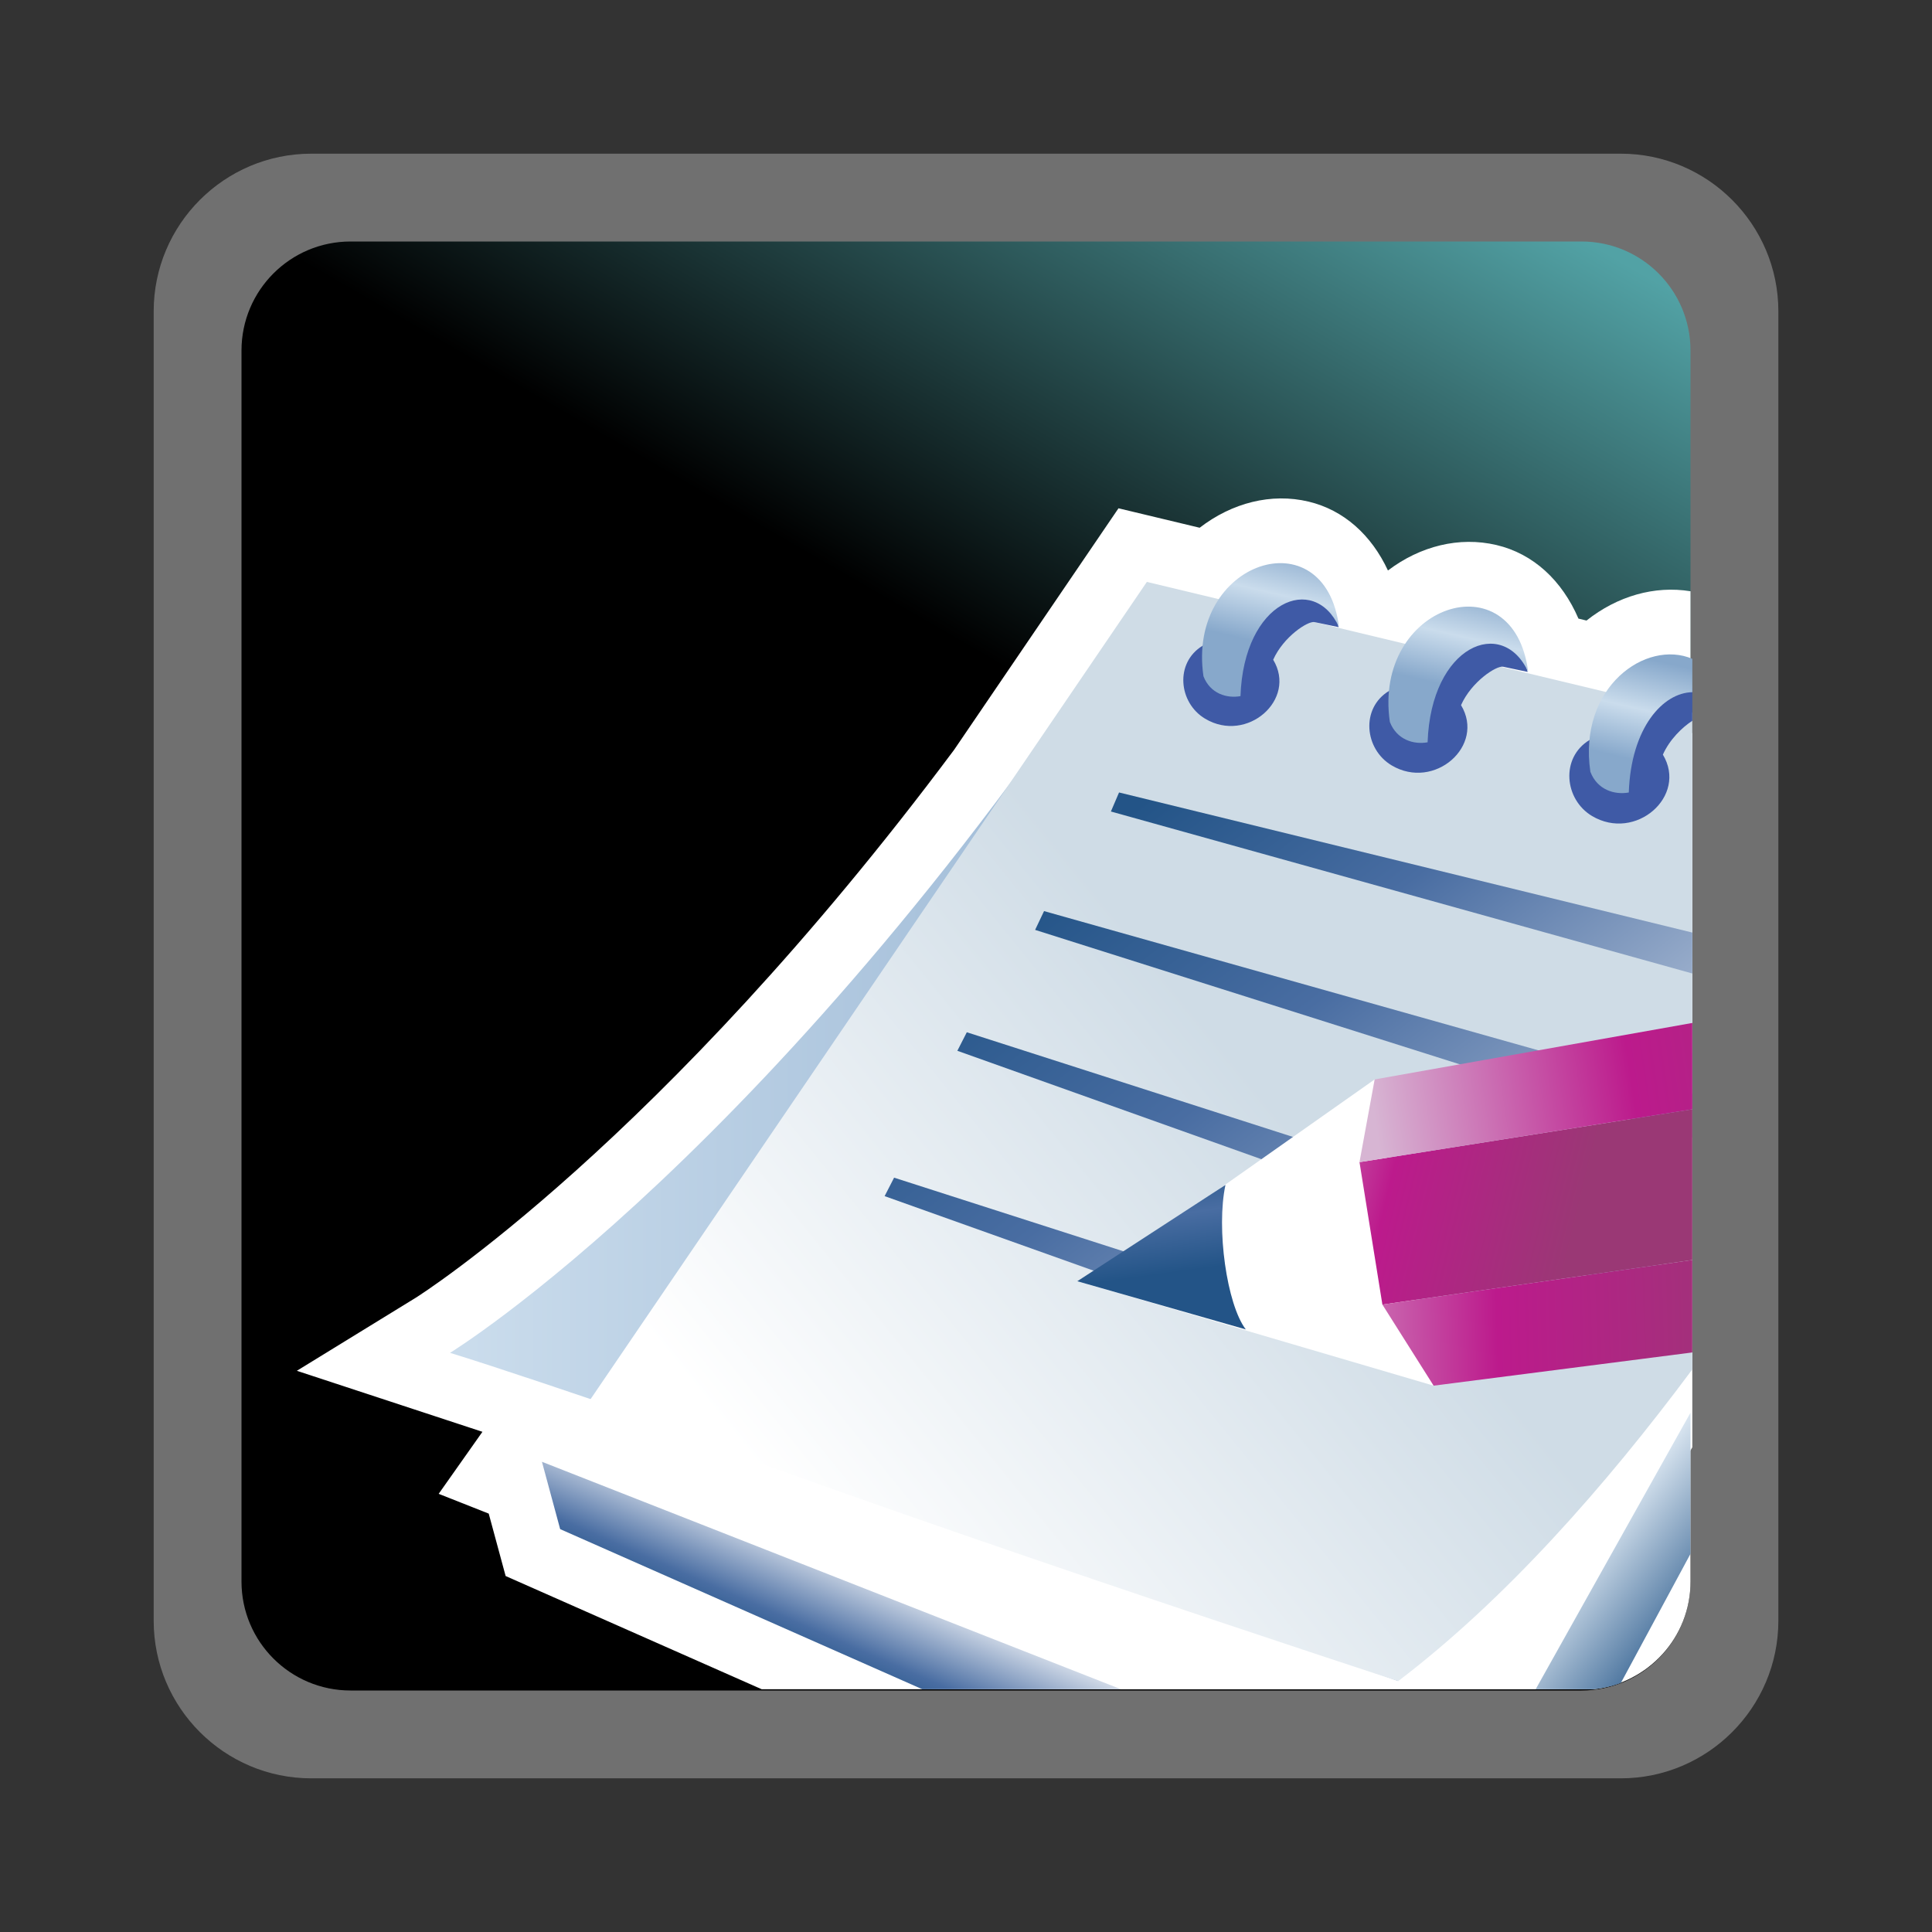 <?xml version="1.0" encoding="UTF-8"?>
<svg xmlns="http://www.w3.org/2000/svg" xmlns:xlink="http://www.w3.org/1999/xlink" contentScriptType="text/ecmascript" width="88" baseProfile="tiny" zoomAndPan="magnify" contentStyleType="text/css" viewBox="0 -1 88 88" height="88" preserveAspectRatio="xMidYMid meet" version="1.1">
    <rect x="0" y="-1" width="88" height="88" fill="#333333" stroke="none"/>
    <g>
        <rect width="88" fill="none" y="-1" height="88"/>
        <path fill="#ffffff" d="M 14.178 6.0 C 10.22 6.0 7.0 9.221 7.0 13.18 L 7.0 72.822 C 7.0 76.78 10.22 80.001 14.178 80.001 L 73.823 80.001 C 77.78 80.001 81.002 76.78 81.002 72.822 L 81.002 13.18 C 81.002 9.221 77.78 6 73.823 6 L 14.178 6 z " fill-opacity="0.3" stroke-opacity="0.3"/>
        <linearGradient x1="-672.394" gradientTransform="matrix(1 0 0 1 694.764 -1753.395)" y1="1833.861" x2="-629.132" gradientUnits="userSpaceOnUse" y2="1758.929" xlink:type="simple" xlink:actuate="onLoad" id="XMLID_17_" xlink:show="other">
            <stop stop-color="#000000" offset="0"/>
            <stop stop-color="#000000" offset="0.646"/>
            <stop stop-color="#52a2a5" offset="0.994"/>
            <stop stop-color="#52a2a5" offset="1"/>
        </linearGradient>
        <path fill="url(#XMLID_17_)" d="M 77.0 71.037 C 77.0 73.777 74.777 76.0 72.037 76.0 L 15.965 76.0 C 13.225 76.0 11.0 73.777 11.0 71.037 L 11.0 14.966 C 11.0 12.223 13.225 10.0 15.965 10.0 L 72.037 10.0 C 74.777 10.0 77.0 12.223 77.0 14.966 L 77.0 71.037 z "/>
        <g>
            <path fill="#ffffff" d="M 72.264 27.265 C 72.086 27.223 72.075 27.22 71.897 27.177 C 71.149 25.443 69.848 24.221 68.157 23.824 C 66.469 23.428 64.69 23.87 63.219 24.985 C 62.467 23.37 61.21 22.231 59.602 21.847 C 57.907 21.443 56.12 21.9 54.643 23.038 C 53.715 22.816 50.946 22.152 50.946 22.152 L 43.46 33.151 C 30.095 51.068 19.06 58.033 18.951 58.102 L 13.521 61.438 C 13.521 61.438 19.868 63.526 21.974 64.217 C 21.581 64.776 19.981 67.042 19.981 67.042 C 19.981 67.042 22.086 67.875 22.261 67.943 C 22.485 68.771 23.031 70.786 23.031 70.786 L 34.695 75.943 L 72.591 75.943 C 75.069 75.665 77.001 73.588 77.001 71.036 L 77.001 25.931 C 75.361 25.663 73.669 26.151 72.264 27.265 z "/>
            <polygon fill="#ffffff" points="77.083,64.922 77.083,32.394 52.527,26.061 24.564,65.674 50.537,75.943 70.607,75.943   "/>
            <linearGradient x1="-656.25" gradientTransform="matrix(1 0 0 1 694.764 -1753.395)" y1="1822.689" x2="-658.621" gradientUnits="userSpaceOnUse" y2="1828.114" xlink:type="simple" xlink:actuate="onLoad" id="XMLID_18_" xlink:show="other">
                <stop stop-color="#ffffff" offset="0"/>
                <stop stop-color="#496da2" offset="0.71"/>
                <stop stop-color="#235487" offset="0.99"/>
                <stop stop-color="#235487" offset="1"/>
            </linearGradient>
            <polygon fill="url(#XMLID_18_)" points="24.685,65.582 25.515,68.65 42.011,75.943 51.061,75.943   "/>
            <linearGradient x1="-622.246" gradientTransform="matrix(1 0 0 1 694.764 -1753.395)" y1="1822.295" x2="-616.788" gradientUnits="userSpaceOnUse" y2="1826.541" xlink:type="simple" xlink:actuate="onLoad" id="XMLID_19_" xlink:show="other">
                <stop stop-color="#dee9f3" offset="0"/>
                <stop stop-color="#235487" offset="1"/>
            </linearGradient>
            <path fill="url(#XMLID_19_)" d="M 77.0 63.346 L 69.947 75.944 L 72.59 75.944 C 73.022 75.895 73.44 75.805 73.83 75.653 L 77.0 69.773 L 77.0 63.346 z "/>
            <linearGradient x1="-2248.317" gradientTransform="matrix(1.136 0 0 1.136 2575.486 -3400.619)" y1="3036.977" x2="-2210.314" gradientUnits="userSpaceOnUse" y2="3036.977" xlink:type="simple" xlink:actuate="onLoad" id="XMLID_20_" xlink:show="other">
                <stop stop-color="#cadcec" offset="0"/>
                <stop stop-color="#87a8cb" offset="1"/>
            </linearGradient>
            <path fill="url(#XMLID_20_)" d="M 52.302 25.64 C 35.428 51.493 20.499 60.62 20.499 60.62 C 28.594 63.117 63.686 75.568 63.686 75.568 L 52.302 25.64 z "/>
            <linearGradient x1="-662.415" gradientTransform="matrix(1 0 0 1 694.764 -1753.395)" y1="1824.742" x2="-636.176" gradientUnits="userSpaceOnUse" y2="1803.439" xlink:type="simple" xlink:actuate="onLoad" id="XMLID_21_" xlink:show="other">
                <stop stop-color="#ffffff" offset="0"/>
                <stop stop-color="#ffffff" offset="0.15"/>
                <stop stop-color="#cfdce6" offset="1"/>
            </linearGradient>
            <path fill="url(#XMLID_21_)" d="M 52.238 25.505 L 26.885 62.75 C 38.802 67.441 63.686 75.572 63.686 75.572 C 68.526 71.89 73.081 66.754 77.082 61.375 L 77.082 31.462 L 52.238 25.505 z "/>
            <linearGradient x1="-614.68" gradientTransform="matrix(1 0 0 1 694.764 -1753.395)" y1="1813.102" x2="-637.09" gradientUnits="userSpaceOnUse" y2="1784.146" xlink:type="simple" xlink:actuate="onLoad" id="XMLID_22_" xlink:show="other">
                <stop stop-color="#ffffff" offset="0"/>
                <stop stop-color="#496da2" offset="0.71"/>
                <stop stop-color="#235487" offset="0.99"/>
                <stop stop-color="#235487" offset="1"/>
            </linearGradient>
            <polygon fill="url(#XMLID_22_)" points="50.971,35.096 50.6,35.963 77.083,43.341 77.083,41.477   "/>
            <linearGradient x1="-615.572" gradientTransform="matrix(1 0 0 1 694.764 -1753.395)" y1="1820.544" x2="-641.095" gradientUnits="userSpaceOnUse" y2="1787.568" xlink:type="simple" xlink:actuate="onLoad" id="XMLID_23_" xlink:show="other">
                <stop stop-color="#ffffff" offset="0"/>
                <stop stop-color="#496da2" offset="0.71"/>
                <stop stop-color="#235487" offset="0.99"/>
                <stop stop-color="#235487" offset="1"/>
            </linearGradient>
            <polygon fill="url(#XMLID_23_)" points="47.555,40.499 47.148,41.355 77.083,50.831 77.083,48.816   "/>
            <linearGradient x1="-2199.037" gradientTransform="matrix(1.136 0 0 1.136 2575.486 -3400.619)" y1="3056.986" x2="-2223.3" gradientUnits="userSpaceOnUse" y2="3025.637" xlink:type="simple" xlink:actuate="onLoad" id="XMLID_24_" xlink:show="other">
                <stop stop-color="#ffffff" offset="0"/>
                <stop stop-color="#496da2" offset="0.71"/>
                <stop stop-color="#235487" offset="0.99"/>
                <stop stop-color="#235487" offset="1"/>
            </linearGradient>
            <polygon fill="url(#XMLID_24_)" points="44.037,46.018 43.606,46.862 75.594,58.268 75.594,56.146   "/>
            <linearGradient x1="-2207.348" gradientTransform="matrix(1.136 0 0 1.136 2575.486 -3400.619)" y1="3063.426" x2="-2231.616" gradientUnits="userSpaceOnUse" y2="3032.071" xlink:type="simple" xlink:actuate="onLoad" id="XMLID_25_" xlink:show="other">
                <stop stop-color="#ffffff" offset="0"/>
                <stop stop-color="#496da2" offset="0.71"/>
                <stop stop-color="#235487" offset="0.99"/>
                <stop stop-color="#235487" offset="1"/>
            </linearGradient>
            <polyline fill="url(#XMLID_25_)" points="54.533,57.075 40.725,52.641 40.293,53.482 51.779,57.579 54.533,57.075   "/>
            <path fill="#3f5aa6" d="M 54.779 28.411 C 53.497 29.188 53.683 31.017 54.892 31.736 C 56.792 32.874 59.089 30.869 57.992 29.05 C 58.463 27.996 59.572 27.28 59.867 27.335 L 60.97 27.565 C 60.076 23.866 54.779 28.411 54.779 28.411 z "/>
            <linearGradient x1="-2215.787" gradientTransform="matrix(1.136 0 0 1.136 2575.486 -3400.619)" y1="3018.59" x2="-2214.868" gradientUnits="userSpaceOnUse" y2="3014.6" xlink:type="simple" xlink:actuate="onLoad" id="XMLID_26_" xlink:show="other">
                <stop stop-color="#87a8cb" offset="0"/>
                <stop stop-color="#cadcec" offset="0.5"/>
                <stop stop-color="#87a8cb" offset="1"/>
            </linearGradient>
            <path fill="url(#XMLID_26_)" d="M 56.502 30.708 C 55.887 30.819 55.126 30.602 54.816 29.803 C 54.046 24.552 60.351 22.496 60.992 27.565 C 59.85 25.076 56.652 26.355 56.502 30.708 z "/>
            <path fill="#3f5aa6" d="M 63.27 30.469 C 61.963 31.26 62.151 33.125 63.386 33.861 C 65.328 35.018 67.668 32.974 66.548 31.118 C 67.026 30.044 68.158 29.313 68.461 29.368 L 69.583 29.605 C 68.674 25.832 63.27 30.469 63.27 30.469 z "/>
            <linearGradient x1="-2208.246" gradientTransform="matrix(1.136 0 0 1.136 2575.486 -3400.619)" y1="3020.324" x2="-2207.327" gradientUnits="userSpaceOnUse" y2="3016.337" xlink:type="simple" xlink:actuate="onLoad" id="XMLID_27_" xlink:show="other">
                <stop stop-color="#87a8cb" offset="0"/>
                <stop stop-color="#cadcec" offset="0.5"/>
                <stop stop-color="#87a8cb" offset="1"/>
            </linearGradient>
            <path fill="url(#XMLID_27_)" d="M 65.025 32.811 C 64.398 32.924 63.624 32.7 63.306 31.885 C 62.523 26.53 68.953 24.432 69.607 29.605 C 68.443 27.065 65.182 28.37 65.025 32.811 z "/>
            <path fill="#3f5aa6" d="M 72.398 32.707 C 71.066 33.517 71.255 35.416 72.515 36.168 C 74.495 37.346 76.881 35.267 75.742 33.372 C 76.051 32.679 76.625 32.128 77.083 31.83 L 77.083 30.331 C 75.141 30.363 72.398 32.707 72.398 32.707 z "/>
            <linearGradient x1="-620.5" gradientTransform="matrix(1 0 0 1 694.764 -1753.395)" y1="1786.977" x2="-619.458" gradientUnits="userSpaceOnUse" y2="1782.457" xlink:type="simple" xlink:actuate="onLoad" id="XMLID_28_" xlink:show="other">
                <stop stop-color="#87a8cb" offset="0"/>
                <stop stop-color="#cadcec" offset="0.5"/>
                <stop stop-color="#87a8cb" offset="1"/>
            </linearGradient>
            <path fill="url(#XMLID_28_)" d="M 72.439 34.153 C 72.757 34.985 73.548 35.212 74.189 35.097 C 74.293 32.134 75.752 30.55 77.083 30.528 L 77.083 29.009 C 74.975 28.108 71.873 30.294 72.439 34.153 z "/>
            <polygon fill="#ffffff" points="62.613,48.167 49.432,57.451 65.299,62.115   "/>
            <linearGradient x1="-638.852" gradientTransform="matrix(1 0 0 1 694.764 -1753.395)" y1="1803.931" x2="-622.86" gradientUnits="userSpaceOnUse" y2="1807.827" xlink:type="simple" xlink:actuate="onLoad" id="XMLID_29_" xlink:show="other">
                <stop stop-color="#d7b5d3" offset="0"/>
                <stop stop-color="#d7b5d3" offset="0.006"/>
                <stop stop-color="#bc1a8c" offset="0.472"/>
                <stop stop-color="#9a3875" offset="1"/>
            </linearGradient>
            <polygon fill="url(#XMLID_29_)" points="61.923,51.934 62.966,58.422 77.083,56.391 77.083,49.527   "/>
            <linearGradient x1="-637.535" gradientTransform="matrix(1 0 0 1 694.764 -1753.395)" y1="1813.039" x2="-614.3" gradientUnits="userSpaceOnUse" y2="1812.39" xlink:type="simple" xlink:actuate="onLoad" id="XMLID_30_" xlink:show="other">
                <stop stop-color="#d7b5d3" offset="0"/>
                <stop stop-color="#d7b5d3" offset="0.006"/>
                <stop stop-color="#bc1a8c" offset="0.472"/>
                <stop stop-color="#9a3875" offset="1"/>
            </linearGradient>
            <polygon fill="url(#XMLID_30_)" points="62.966,58.422 65.299,62.115 77.083,60.602 77.083,56.391   "/>
            <linearGradient x1="-632.32" gradientTransform="matrix(1 0 0 1 694.764 -1753.395)" y1="1803.227" x2="-607.208" gradientUnits="userSpaceOnUse" y2="1799.424" xlink:type="simple" xlink:actuate="onLoad" id="XMLID_31_" xlink:show="other">
                <stop stop-color="#d7b5d3" offset="0"/>
                <stop stop-color="#d7b5d3" offset="0.006"/>
                <stop stop-color="#bc1a8c" offset="0.472"/>
                <stop stop-color="#9a3875" offset="1"/>
            </linearGradient>
            <polygon fill="url(#XMLID_31_)" points="62.613,48.167 61.923,51.934 77.083,49.527 77.083,45.594   "/>
            <linearGradient x1="-2219.834" gradientTransform="matrix(1.136 0 0 1.136 2575.486 -3400.619)" y1="3043.626" x2="-2220.459" gradientUnits="userSpaceOnUse" y2="3039.065" xlink:type="simple" xlink:actuate="onLoad" id="XMLID_32_" xlink:show="other">
                <stop stop-color="#235487" offset="0"/>
                <stop stop-color="#496da2" offset="0.5"/>
                <stop stop-color="#235487" offset="1"/>
            </linearGradient>
            <path fill="url(#XMLID_32_)" d="M 55.818 52.971 L 49.07 57.358 L 56.744 59.553 C 55.879 58.417 55.393 54.96 55.818 52.971 z "/>
        </g>
    </g>
</svg>
